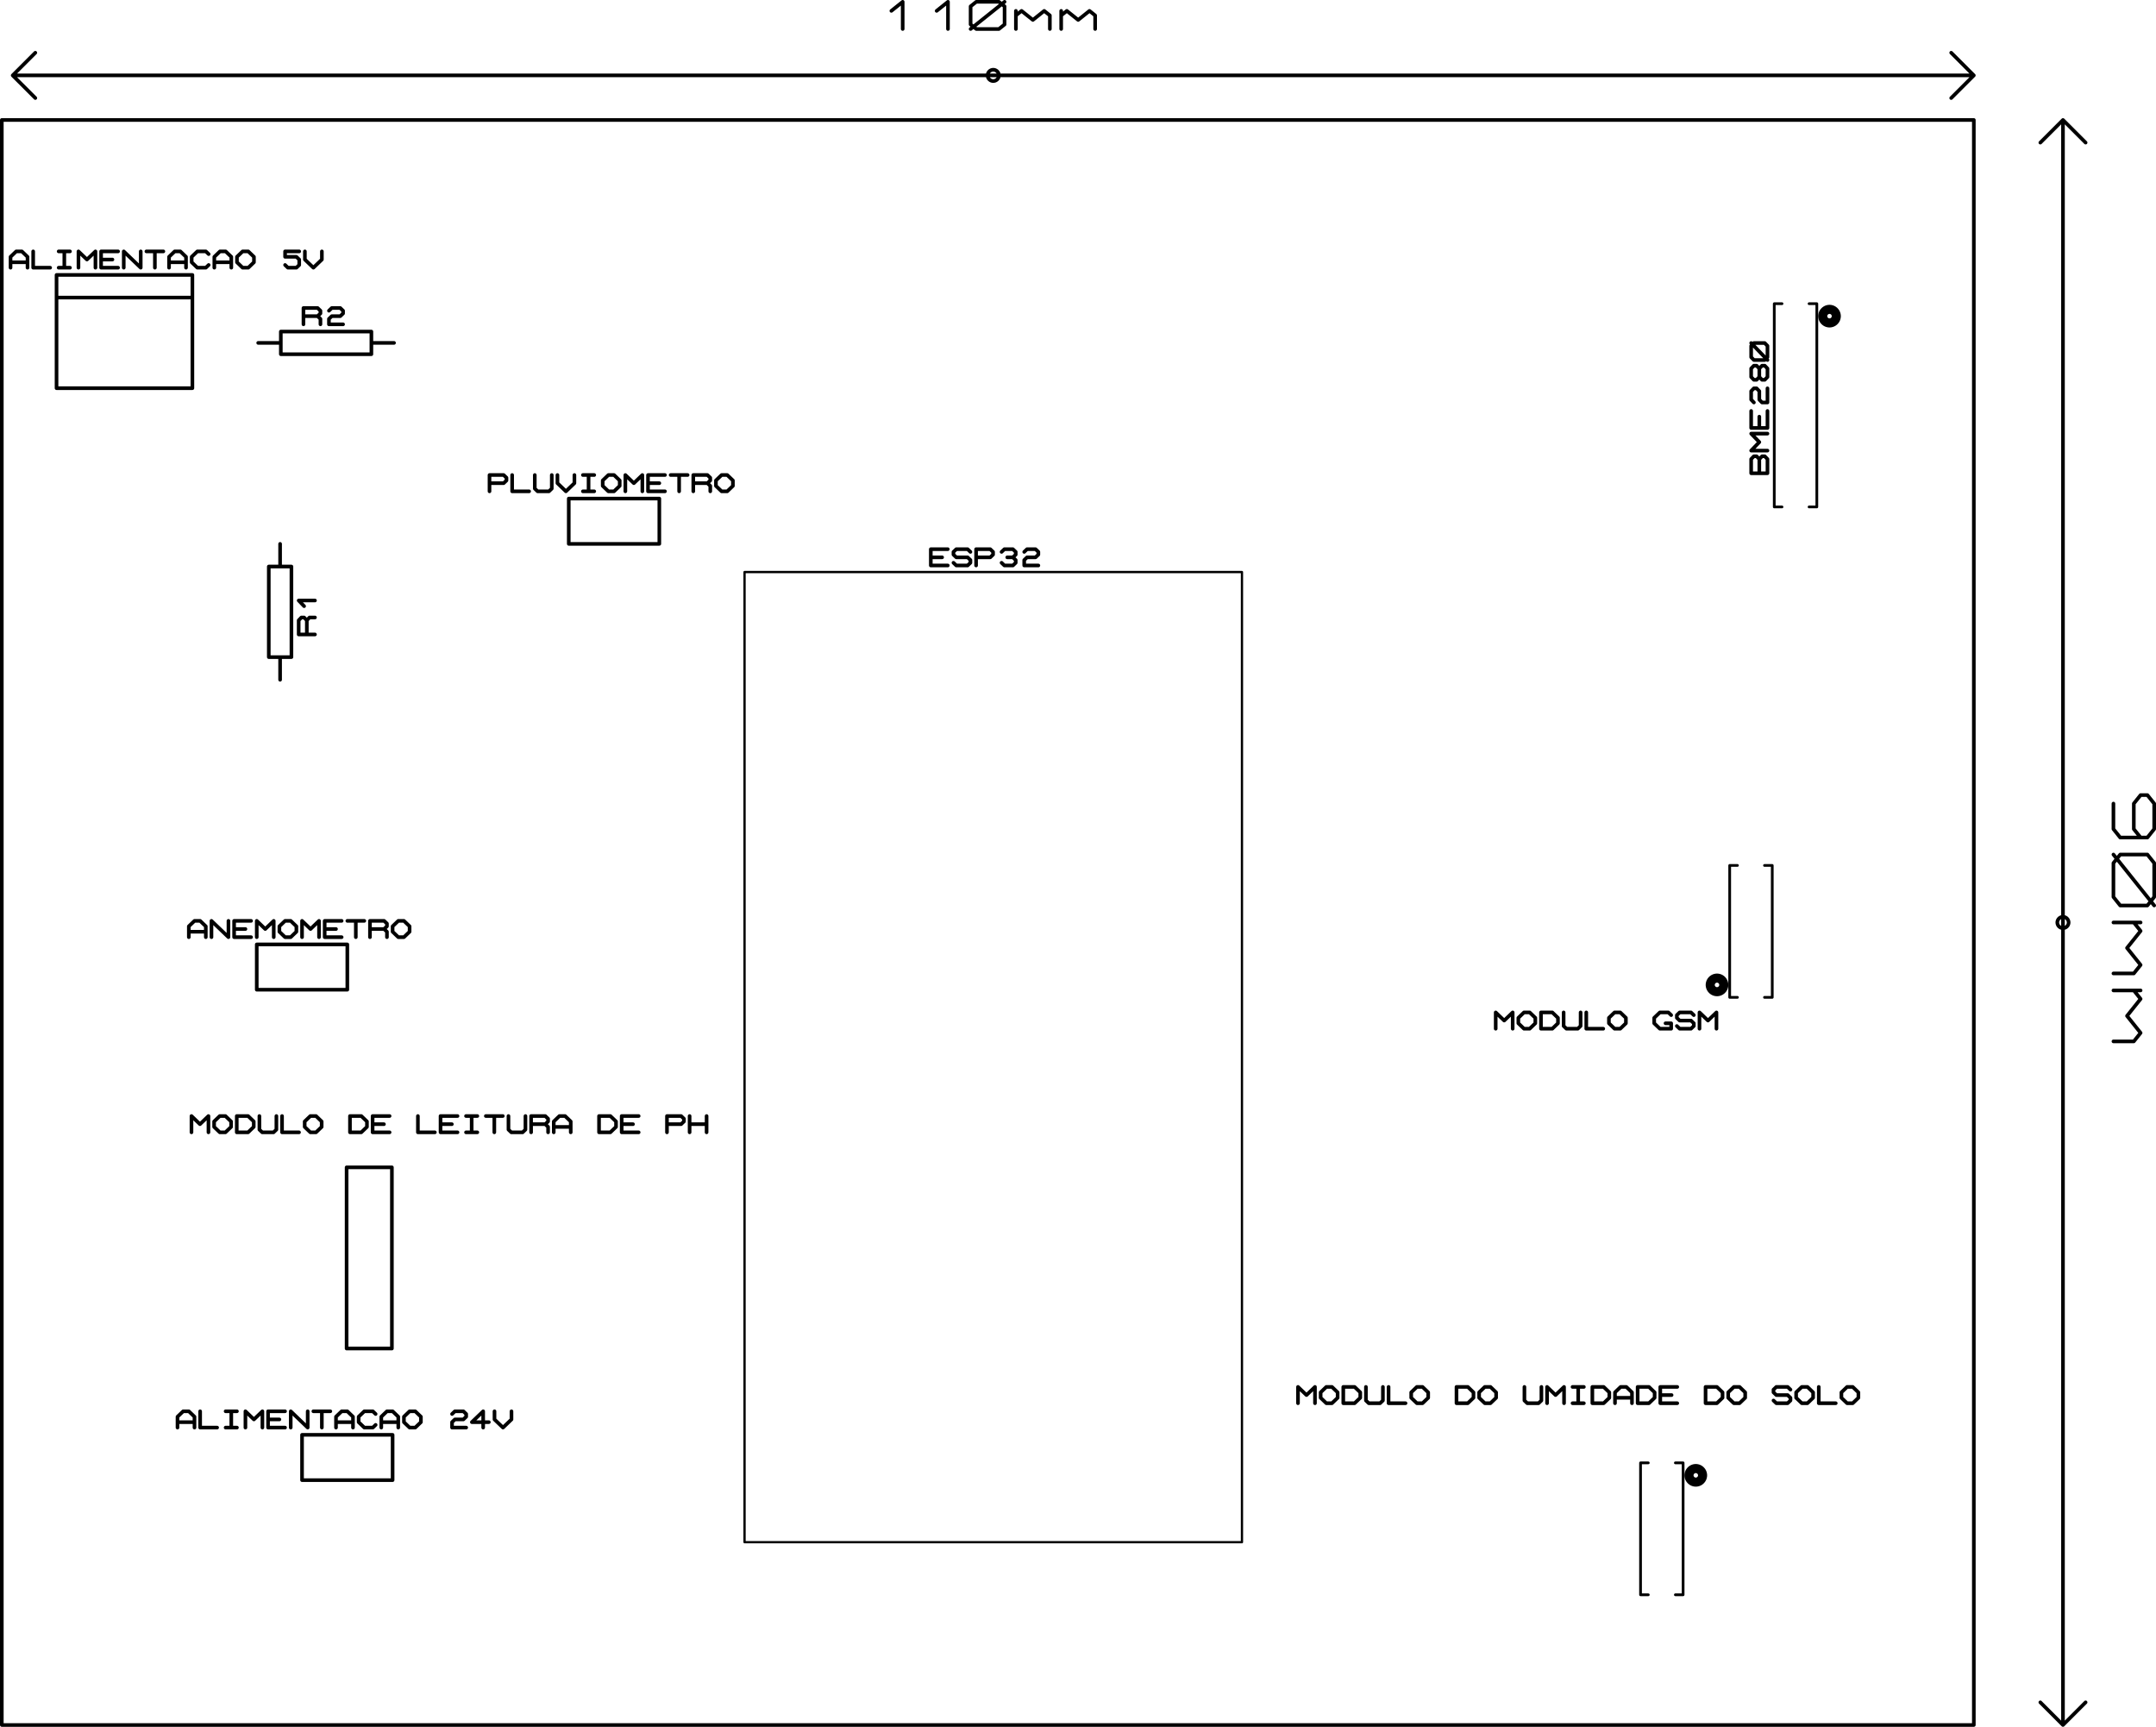 <svg version="1.1" xmlns="http://www.w3.org/2000/svg" xmlns:xlink="http://www.w3.org/1999/xlink" stroke-linecap="round" stroke-linejoin="round" stroke-width="0" fill-rule="evenodd" width="120.929mm" height="96.829mm" viewBox="-63211.2 -101.6 120929 96828.8" id="AA04NJwmrq0RJituSTN4"><g transform="translate(0,96625.6) scale(1,-1)" fill="currentColor" stroke="currentColor"><path d="M -21450 10250 -21450 64650.06 6450 64650.06 6450 10250 -21450 10250" fill="none" stroke-width="127"/><path d="M -10050 65018.36 -11002.5 65018.36 -11002.5 65932.76 -10050 65932.76 M -11002.5 65475.56 -10367.5 65475.56 M -9732.5 65170.76 -9573.75 65018.36 -8938.75 65018.36 -8780 65170.76 -8780 65323.16 -8938.75 65475.56 -9573.75 65475.56 -9732.5 65627.96 -9732.5 65780.36 -9573.75 65932.76 -8938.75 65932.76 -8780 65780.36 M -8462.5 65018.36 -8462.5 65932.76 -7668.75 65932.76 -7510 65780.36 -7510 65627.96 -7668.75 65475.56 -8462.5 65475.56 M -7033.75 65780.36 -6875 65932.76 -6398.75 65932.76 -6240 65780.36 -6240 65627.96 -6398.75 65475.56 -6240 65323.16 -6240 65170.76 -6398.75 65018.36 -6875 65018.36 -7033.75 65170.76 M -6716.25 65475.56 -6398.75 65475.56 M -5763.75 65780.36 -5605 65932.76 -5128.75 65932.76 -4970 65780.36 -4970 65627.96 -5128.75 65475.56 -5605 65475.56 -5763.75 65323.16 -5763.75 65018.36 -4970 65018.36" fill="none" stroke-width="203.2"/><path d="M 32286 14000 32284.69 14031.58 32274.03 14094.76 32251.72 14157.94 32215.27 14221.12 32159.52 14283.51 32096.34 14329.47 32033.16 14358.8 31969.98 14375.42 31906.8 14381 31905 14381 M 31524 14000 31525.31 14031.58 31535.97 14094.76 31558.28 14157.94 31594.73 14221.12 31650.48 14283.51 31713.66 14329.47 31776.84 14358.8 31840.02 14375.42 31903.2 14381 31905 14381 M 31524 14000 31525.31 13968.42 31535.97 13905.24 31558.28 13842.06 31594.73 13778.88 31650.48 13716.49 31713.66 13670.53 31776.84 13641.2 31840.02 13624.58 31903.2 13619 31905 13619 M 32286 14000 32284.69 13968.42 32274.03 13905.24 32251.72 13842.06 32215.27 13778.88 32159.52 13716.49 32096.34 13670.53 32033.16 13641.2 31969.98 13624.58 31906.8 13619 31905 13619" fill="none" stroke-width="508"/><path d="M 31193.8 7301.5 31193.8 14698.5 30758.65 14698.5 M 28806.2 14698.5 28806.2 7301.5 29241.35 7301.5 M 30758.65 7301.5 31193.8 7301.5 M 29241.35 14698.5 28806.2 14698.5" fill="none" stroke-width="152.4"/><path d="M 9593 18042.8 9593 18957.2 10069.25 18500 10545.5 18957.2 10545.5 18042.8 M 10863 18652.4 11180.5 18957.2 11498 18957.2 11815.5 18652.4 11815.5 18347.6 11498 18042.8 11180.5 18042.8 10863 18347.6 10863 18652.4 M 12133 18042.8 12133 18957.2 12768 18957.2 13085.5 18652.4 13085.5 18347.6 12768 18042.8 12133 18042.8 M 13403 18957.2 13403 18195.2 13561.75 18042.8 14196.75 18042.8 14355.5 18195.2 14355.5 18957.2 M 14673 18957.2 14673 18042.8 15625.5 18042.8 M 15943 18652.4 16260.5 18957.2 16578 18957.2 16895.5 18652.4 16895.5 18347.6 16578 18042.8 16260.5 18042.8 15943 18347.6 15943 18652.4 M 18483 18042.8 18483 18957.2 19118 18957.2 19435.5 18652.4 19435.5 18347.6 19118 18042.8 18483 18042.8 M 19753 18652.4 20070.5 18957.2 20388 18957.2 20705.5 18652.4 20705.5 18347.6 20388 18042.8 20070.5 18042.8 19753 18347.6 19753 18652.4 M 22293 18957.2 22293 18195.2 22451.75 18042.8 23086.75 18042.8 23245.5 18195.2 23245.5 18957.2 M 23563 18042.8 23563 18957.2 24039.25 18500 24515.5 18957.2 24515.5 18042.8 M 24991.75 18957.2 25626.75 18957.2 M 25309.25 18957.2 25309.25 18042.8 M 24991.75 18042.8 25626.75 18042.8 M 26103 18042.8 26103 18957.2 26738 18957.2 27055.5 18652.4 27055.5 18347.6 26738 18042.8 26103 18042.8 M 27373 18042.8 27373 18652.4 27690.5 18957.2 28008 18957.2 28325.5 18652.4 28325.5 18042.8 M 27373 18347.6 28325.5 18347.6 M 28643 18042.8 28643 18957.2 29278 18957.2 29595.5 18652.4 29595.5 18347.6 29278 18042.8 28643 18042.8 M 30865.5 18042.8 29913 18042.8 29913 18957.2 30865.5 18957.2 M 29913 18500 30548 18500 M 32453 18042.8 32453 18957.2 33088 18957.2 33405.5 18652.4 33405.5 18347.6 33088 18042.8 32453 18042.8 M 33723 18652.4 34040.5 18957.2 34358 18957.2 34675.5 18652.4 34675.5 18347.6 34358 18042.8 34040.5 18042.8 33723 18347.6 33723 18652.4 M 36263 18195.2 36421.75 18042.8 37056.75 18042.8 37215.5 18195.2 37215.5 18347.6 37056.75 18500 36421.75 18500 36263 18652.4 36263 18804.8 36421.75 18957.2 37056.75 18957.2 37215.5 18804.8 M 37533 18652.4 37850.5 18957.2 38168 18957.2 38485.5 18652.4 38485.5 18347.6 38168 18042.8 37850.5 18042.8 37533 18347.6 37533 18652.4 M 38803 18957.2 38803 18042.8 39755.5 18042.8 M 40073 18652.4 40390.5 18957.2 40708 18957.2 41025.5 18652.4 41025.5 18347.6 40708 18042.8 40390.5 18042.8 40073 18347.6 40073 18652.4" fill="none" stroke-width="203.2"/><path d="M 33476 41500 33474.69 41531.58 33464.03 41594.76 33441.72 41657.94 33405.27 41721.12 33349.52 41783.51 33286.34 41829.47 33223.16 41858.8 33159.98 41875.42 33096.8 41881 33095 41881 M 32714 41500 32715.31 41531.58 32725.97 41594.76 32748.28 41657.94 32784.73 41721.12 32840.48 41783.51 32903.66 41829.47 32966.84 41858.8 33030.02 41875.42 33093.2 41881 33095 41881 M 32714 41500 32715.31 41468.42 32725.97 41405.24 32748.28 41342.06 32784.73 41278.88 32840.48 41216.49 32903.66 41170.53 32966.84 41141.2 33030.02 41124.58 33093.2 41119 33095 41119 M 33476 41500 33474.69 41468.42 33464.03 41405.24 33441.72 41342.06 33405.27 41278.88 33349.52 41216.49 33286.34 41170.53 33223.16 41141.2 33159.98 41124.58 33096.8 41119 33095 41119" fill="none" stroke-width="508"/><path d="M 33806.2 48198.5 33806.2 40801.5 34241.35 40801.5 M 36193.8 40801.5 36193.8 48198.5 35758.65 48198.5 M 34241.35 48198.5 33806.2 48198.5 M 35758.65 40801.5 36193.8 40801.5" fill="none" stroke-width="152.4"/><path d="M 20682 39042.8 20682 39957.2 21158.25 39500 21634.5 39957.2 21634.5 39042.8 M 21952 39652.4 22269.5 39957.2 22587 39957.2 22904.5 39652.4 22904.5 39347.6 22587 39042.8 22269.5 39042.8 21952 39347.6 21952 39652.4 M 23222 39042.8 23222 39957.2 23857 39957.2 24174.5 39652.4 24174.5 39347.6 23857 39042.8 23222 39042.8 M 24492 39957.2 24492 39195.2 24650.75 39042.8 25285.75 39042.8 25444.5 39195.2 25444.5 39957.2 M 25762 39957.2 25762 39042.8 26714.5 39042.8 M 27032 39652.4 27349.5 39957.2 27667 39957.2 27984.5 39652.4 27984.5 39347.6 27667 39042.8 27349.5 39042.8 27032 39347.6 27032 39652.4 M 30207 39347.6 30524.5 39347.6 30524.5 39042.8 29889.5 39042.8 29572 39347.6 29572 39652.4 29889.5 39957.2 30365.75 39957.2 30524.5 39804.8 M 30842 39195.2 31000.75 39042.8 31635.75 39042.8 31794.5 39195.2 31794.5 39347.6 31635.75 39500 31000.75 39500 30842 39652.4 30842 39804.8 31000.75 39957.2 31635.75 39957.2 31794.5 39804.8 M 32112 39042.8 32112 39957.2 32588.25 39500 33064.5 39957.2 33064.5 39042.8 M -60040 74960 -52420 74960 -52420 81310 -60040 81310 -60040 74960 M -60040 80040 -52420 80040 M -62620 81716.4 -62620 82326 -62302.5 82630.8 -61985 82630.8 -61667.5 82326 -61667.5 81716.4 M -62620 82021.2 -61667.5 82021.2 M -61350 82630.8 -61350 81716.4 -60397.5 81716.4 M -59921.25 82630.8 -59286.25 82630.8 M -59603.75 82630.8 -59603.75 81716.4 M -59921.25 81716.4 -59286.25 81716.4 M -58810 81716.4 -58810 82630.8 -58333.75 82173.6 -57857.5 82630.8 -57857.5 81716.4 M -56587.5 81716.4 -57540 81716.4 -57540 82630.8 -56587.5 82630.8 M -57540 82173.6 -56905 82173.6 M -56270 81716.4 -56270 82630.8 -55317.5 81716.4 -55317.5 82630.8 M -55000 82630.8 -54047.5 82630.8 M -54523.75 82630.8 -54523.75 81716.4 M -53730 81716.4 -53730 82326 -53412.5 82630.8 -53095 82630.8 -52777.5 82326 -52777.5 81716.4 M -53730 82021.2 -52777.5 82021.2 M -51507.5 81868.8 -51666.25 81716.4 -52142.5 81716.4 -52460 82021.2 -52460 82326 -52142.5 82630.8 -51666.25 82630.8 -51507.5 82478.4 M -51190 81716.4 -51190 82326 -50872.5 82630.8 -50555 82630.8 -50237.5 82326 -50237.5 81716.4 M -51190 82021.2 -50237.5 82021.2 M -49920 82326 -49602.5 82630.8 -49285 82630.8 -48967.5 82326 -48967.5 82021.2 -49285 81716.4 -49602.5 81716.4 -49920 82021.2 -49920 82326 M -46427.5 82630.8 -47221.25 82630.8 -47221.25 82326 -46586.25 82326 -46427.5 82173.6 -46427.5 81868.8 -46586.25 81716.4 -47062.5 81716.4 -47221.25 81868.8 M -46110 82630.8 -46110 82173.6 -45633.75 81716.4 -45157.5 82173.6 -45157.5 82630.8 M -48810 41230 -43730 41230 -43730 43770 -48810 43770 -48810 41230 M -52620 44176.4 -52620 44786 -52302.5 45090.8 -51985 45090.8 -51667.5 44786 -51667.5 44176.4 M -52620 44481.2 -51667.5 44481.2 M -51350 44176.4 -51350 45090.8 -50397.5 44176.4 -50397.5 45090.8 M -49127.5 44176.4 -50080 44176.4 -50080 45090.8 -49127.5 45090.8 M -50080 44633.6 -49445 44633.6 M -48810 44176.4 -48810 45090.8 -48333.75 44633.6 -47857.5 45090.8 -47857.5 44176.4 M -47540 44786 -47222.5 45090.8 -46905 45090.8 -46587.5 44786 -46587.5 44481.2 -46905 44176.4 -47222.5 44176.4 -47540 44481.2 -47540 44786 M -46270 44176.4 -46270 45090.8 -45793.75 44633.6 -45317.5 45090.8 -45317.5 44176.4 M -44047.5 44176.4 -45000 44176.4 -45000 45090.8 -44047.5 45090.8 M -45000 44633.6 -44365 44633.6 M -43730 45090.8 -42777.5 45090.8 M -43253.75 45090.8 -43253.75 44176.4 M -42460 44176.4 -42460 45090.8 -41666.25 45090.8 -41507.5 44938.4 -41507.5 44786 -41666.25 44633.6 -42460 44633.6 M -41666.25 44633.6 -41507.5 44481.2 -41507.5 44176.4 M -41190 44786 -40872.5 45090.8 -40555 45090.8 -40237.5 44786 -40237.5 44481.2 -40555 44176.4 -40872.5 44176.4 -41190 44481.2 -41190 44786 M -47500 66230 -47500 64960 M -48135 59880 -46865 59880 -46865 64960 -48135 64960 -48135 59880 M -47500 59880 -47500 58610 M -45544.2 61150 -46458.6 61150 -46458.6 61943.75 -46306.2 62102.5 -46153.8 62102.5 -46001.4 61943.75 -46001.4 61150 M -46001.4 61943.75 -45849 62102.5 -45544.2 62102.5 M -46153.8 62737.5 -46458.6 63055 -45544.2 63055 M -48730 77500 -47460 77500 M -47460 76865 -42380 76865 -42380 78135 -47460 78135 -47460 76865 M -42380 77500 -41110 77500 M -46190 78541.4 -46190 79455.8 -45396.25 79455.8 -45237.5 79303.4 -45237.5 79151 -45396.25 78998.6 -46190 78998.6 M -45396.25 78998.6 -45237.5 78846.2 -45237.5 78541.4 M -44761.25 79303.4 -44602.5 79455.8 -44126.25 79455.8 -43967.5 79303.4 -43967.5 79151 -44126.25 78998.6 -44602.5 78998.6 -44761.25 78846.2 -44761.25 78541.4 -43967.5 78541.4" fill="none" stroke-width="203.2"/><path d="M 39786 79000 39784.69 79031.58 39774.03 79094.76 39751.72 79157.94 39715.27 79221.12 39659.52 79283.51 39596.34 79329.47 39533.16 79358.8 39469.98 79375.42 39406.8 79381 39405 79381 M 39024 79000 39025.31 79031.58 39035.97 79094.76 39058.28 79157.94 39094.73 79221.12 39150.48 79283.51 39213.66 79329.47 39276.84 79358.8 39340.02 79375.42 39403.2 79381 39405 79381 M 39024 79000 39025.31 78968.42 39035.97 78905.24 39058.28 78842.06 39094.73 78778.88 39150.48 78716.49 39213.66 78670.53 39276.84 78641.2 39340.02 78624.58 39403.2 78619 39405 78619 M 39786 79000 39784.69 78968.42 39774.03 78905.24 39751.72 78842.06 39715.27 78778.88 39659.52 78716.49 39596.34 78670.53 39533.16 78641.2 39469.98 78624.58 39406.8 78619 39405 78619" fill="none" stroke-width="508"/><path d="M 38693.8 68301.5 38693.8 79698.5 38258.65 79698.5 M 36306.2 79698.5 36306.2 68301.5 36741.35 68301.5 M 38258.65 68301.5 38693.8 68301.5 M 36741.35 79698.5 36306.2 79698.5" fill="none" stroke-width="152.4"/><path d="M 35925.2 70190 35010.8 70190 35010.8 70983.75 35163.2 71142.5 35315.6 71142.5 35468 70983.75 35620.4 71142.5 35772.8 71142.5 35925.2 70983.75 35925.2 70190 M 35468 70190 35468 70983.75 M 35925.2 71460 35010.8 71460 35468 71936.25 35010.8 72412.5 35925.2 72412.5 M 35925.2 73682.5 35925.2 72730 35010.8 72730 35010.8 73682.5 M 35468 72730 35468 73365 M 35163.2 74158.75 35010.8 74317.5 35010.8 74793.75 35163.2 74952.5 35315.6 74952.5 35468 74793.75 35468 74317.5 35620.4 74158.75 35925.2 74158.75 35925.2 74952.5 M 35468 75587.5 35315.6 75428.75 35163.2 75428.75 35010.8 75587.5 35010.8 76063.75 35163.2 76222.5 35315.6 76222.5 35468 76063.75 35468 75587.5 35620.4 75428.75 35772.8 75428.75 35925.2 75587.5 35925.2 76063.75 35772.8 76222.5 35620.4 76222.5 35468 76063.75 M 35772.8 76540 35163.2 76540 35010.8 76698.75 35010.8 77333.75 35163.2 77492.5 35772.8 77492.5 35925.2 77333.75 35925.2 76698.75 35772.8 76540 M 35925.2 76540 35010.8 77492.5" fill="none" stroke-width="203.2"/><path d="M -63109.6 0 47500 0 47500 90000 -63109.6 90000 -63109.6 0" fill="none" stroke-width="203.2"/><path d="M 52500 90000 52500 0 M 52500 90000 51230 88730 M 52500 90000 53770 88730 M 52500 0 53770 1270 M 52500 0 51230 1270 M 52817.5 45000 52816.41 45026.34 52807.51 45079.03 52788.89 45131.72 52758.46 45184.41 52711.91 45236.43 52659.22 45274.69 52606.53 45299.09 52553.84 45312.9 52501.15 45317.5 52500 45317.5 M 52182.5 45000 52183.59 45026.34 52192.49 45079.03 52211.11 45131.72 52241.54 45184.41 52288.09 45236.43 52340.78 45274.69 52393.47 45299.09 52446.16 45312.9 52498.85 45317.5 52500 45317.5 M 52182.5 45000 52183.59 44973.66 52192.49 44920.97 52211.11 44868.28 52241.54 44815.59 52288.09 44763.57 52340.78 44725.31 52393.47 44700.91 52446.16 44687.1 52498.85 44682.5 52500 44682.5 M 52817.5 45000 52816.41 44973.66 52807.51 44920.97 52788.89 44868.28 52758.46 44815.59 52711.91 44763.57 52659.22 44725.31 52606.53 44700.91 52553.84 44687.1 52501.15 44682.5 52500 44682.5 M 56854.2 49762.5 56473.2 50238.75 56473.2 51667.5 56854.2 52143.75 57235.2 52143.75 57616.2 51667.5 57616.2 50238.75 57235.2 49762.5 55711.2 49762.5 55330.2 50238.75 55330.2 51667.5 M 55711.2 48810 57235.2 48810 57616.2 48333.75 57616.2 46428.75 57235.2 45952.5 55711.2 45952.5 55330.2 46428.75 55330.2 48333.75 55711.2 48810 M 55330.2 48810 57616.2 45952.5 M 55330.2 45000 56854.2 45000 M 56473.2 45000 56854.2 44523.75 56092.2 43571.25 56854.2 42618.75 56473.2 42142.5 55330.2 42142.5 M 55330.2 41190 56854.2 41190 M 56473.2 41190 56854.2 40713.75 56092.2 39761.25 56854.2 38808.75 56473.2 38332.5 55330.2 38332.5 M -62500 92500 47500 92500 M -62500 92500 -61230 91230 M -62500 92500 -61230 93770 M 47500 92500 46230 93770 M 47500 92500 46230 91230 M -7182.5 92500 -7183.59 92526.34 -7192.49 92579.03 -7211.11 92631.72 -7241.54 92684.41 -7288.09 92736.43 -7340.78 92774.69 -7393.47 92799.09 -7446.16 92812.9 -7498.85 92817.5 -7500 92817.5 M -7817.5 92500 -7816.41 92526.34 -7807.51 92579.03 -7788.89 92631.72 -7758.46 92684.41 -7711.91 92736.43 -7659.22 92774.69 -7606.53 92799.09 -7553.84 92812.9 -7501.15 92817.5 -7500 92817.5 M -7817.5 92500 -7816.41 92473.66 -7807.51 92420.97 -7788.89 92368.28 -7758.46 92315.59 -7711.91 92263.57 -7659.22 92225.31 -7606.53 92200.91 -7553.84 92187.1 -7501.15 92182.5 -7500 92182.5 M -7182.5 92500 -7183.59 92473.66 -7192.49 92420.97 -7211.11 92368.28 -7241.54 92315.59 -7288.09 92263.57 -7340.78 92225.31 -7393.47 92200.91 -7446.16 92187.1 -7498.85 92182.5 -7500 92182.5 M -13215 96117.6 -12580 96625.6 -12580 95101.6 M -10675 96117.6 -10040 96625.6 -10040 95101.6 M -8770 95355.6 -8770 96371.6 -8452.5 96625.6 -7182.5 96625.6 -6865 96371.6 -6865 95355.6 -7182.5 95101.6 -8452.5 95101.6 -8770 95355.6 M -8770 95101.6 -6865 96625.6 M -6230 95101.6 -6230 96117.6 M -6230 95863.6 -5912.5 96117.6 -5277.5 95609.6 -4642.5 96117.6 -4325 95863.6 -4325 95101.6 M -3690 95101.6 -3690 96117.6 M -3690 95863.6 -3372.5 96117.6 -2737.5 95609.6 -2102.5 96117.6 -1785 95863.6 -1785 95101.6" fill="none" stroke-width="203.2"/><path d="M -31310 66230 -26230 66230 -26230 68770 -31310 68770 -31310 66230 M -35755 69176.4 -35755 70090.8 -34961.25 70090.8 -34802.5 69938.4 -34802.5 69786 -34961.25 69633.6 -35755 69633.6 M -34485 70090.8 -34485 69176.4 -33532.5 69176.4 M -33215 70090.8 -33215 69328.8 -33056.25 69176.4 -32421.25 69176.4 -32262.5 69328.8 -32262.5 70090.8 M -31945 70090.8 -31945 69633.6 -31468.75 69176.4 -30992.5 69633.6 -30992.5 70090.8 M -30516.25 70090.8 -29881.25 70090.8 M -30198.75 70090.8 -30198.75 69176.4 M -30516.25 69176.4 -29881.25 69176.4 M -29405 69786 -29087.5 70090.8 -28770 70090.8 -28452.5 69786 -28452.5 69481.2 -28770 69176.4 -29087.5 69176.4 -29405 69481.2 -29405 69786 M -28135 69176.4 -28135 70090.8 -27658.75 69633.6 -27182.5 70090.8 -27182.5 69176.4 M -25912.5 69176.4 -26865 69176.4 -26865 70090.8 -25912.5 70090.8 M -26865 69633.6 -26230 69633.6 M -25595 70090.8 -24642.5 70090.8 M -25118.75 70090.8 -25118.75 69176.4 M -24325 69176.4 -24325 70090.8 -23531.25 70090.8 -23372.5 69938.4 -23372.5 69786 -23531.25 69633.6 -24325 69633.6 M -23531.25 69633.6 -23372.5 69481.2 -23372.5 69176.4 M -23055 69786 -22737.5 70090.8 -22420 70090.8 -22102.5 69786 -22102.5 69481.2 -22420 69176.4 -22737.5 69176.4 -23055 69481.2 -23055 69786 M -43770 21110 -41230 21110 -41230 31270 -43770 31270 -43770 21110 M -52471.4 33232.8 -52471.4 34147.2 -51995.15 33690 -51518.9 34147.2 -51518.9 33232.8 M -51201.4 33842.4 -50883.9 34147.2 -50566.4 34147.2 -50248.9 33842.4 -50248.9 33537.6 -50566.4 33232.8 -50883.9 33232.8 -51201.4 33537.6 -51201.4 33842.4 M -49931.4 33232.8 -49931.4 34147.2 -49296.4 34147.2 -48978.9 33842.4 -48978.9 33537.6 -49296.4 33232.8 -49931.4 33232.8 M -48661.4 34147.2 -48661.4 33385.2 -48502.65 33232.8 -47867.65 33232.8 -47708.9 33385.2 -47708.9 34147.2 M -47391.4 34147.2 -47391.4 33232.8 -46438.9 33232.8 M -46121.4 33842.4 -45803.9 34147.2 -45486.4 34147.2 -45168.9 33842.4 -45168.9 33537.6 -45486.4 33232.8 -45803.9 33232.8 -46121.4 33537.6 -46121.4 33842.4 M -43581.4 33232.8 -43581.4 34147.2 -42946.4 34147.2 -42628.9 33842.4 -42628.9 33537.6 -42946.4 33232.8 -43581.4 33232.8 M -41358.9 33232.8 -42311.4 33232.8 -42311.4 34147.2 -41358.9 34147.2 M -42311.4 33690 -41676.4 33690 M -39771.4 34147.2 -39771.4 33232.8 -38818.9 33232.8 M -37548.9 33232.8 -38501.4 33232.8 -38501.4 34147.2 -37548.9 34147.2 M -38501.4 33690 -37866.4 33690 M -37072.65 34147.2 -36437.65 34147.2 M -36755.15 34147.2 -36755.15 33232.8 M -37072.65 33232.8 -36437.65 33232.8 M -35961.4 34147.2 -35008.9 34147.2 M -35485.15 34147.2 -35485.15 33232.8 M -34691.4 34147.2 -34691.4 33385.2 -34532.65 33232.8 -33897.65 33232.8 -33738.9 33385.2 -33738.9 34147.2 M -33421.4 33232.8 -33421.4 34147.2 -32627.65 34147.2 -32468.9 33994.8 -32468.9 33842.4 -32627.65 33690 -33421.4 33690 M -32627.65 33690 -32468.9 33537.6 -32468.9 33232.8 M -32151.4 33232.8 -32151.4 33842.4 -31833.9 34147.2 -31516.4 34147.2 -31198.9 33842.4 -31198.9 33232.8 M -32151.4 33537.6 -31198.9 33537.6 M -29611.4 33232.8 -29611.4 34147.2 -28976.4 34147.2 -28658.9 33842.4 -28658.9 33537.6 -28976.4 33232.8 -29611.4 33232.8 M -27388.9 33232.8 -28341.4 33232.8 -28341.4 34147.2 -27388.9 34147.2 M -28341.4 33690 -27706.4 33690 M -25801.4 33232.8 -25801.4 34147.2 -25007.65 34147.2 -24848.9 33994.8 -24848.9 33842.4 -25007.65 33690 -25801.4 33690 M -24531.4 33232.8 -24531.4 34147.2 M -23578.9 34147.2 -23578.9 33232.8 M -24531.4 33690 -23578.9 33690 M -46270 13730 -41190 13730 -41190 16270 -46270 16270 -46270 13730 M -53255 16676.4 -53255 17286 -52937.5 17590.8 -52620 17590.8 -52302.5 17286 -52302.5 16676.4 M -53255 16981.2 -52302.5 16981.2 M -51985 17590.8 -51985 16676.4 -51032.5 16676.4 M -50556.25 17590.8 -49921.25 17590.8 M -50238.75 17590.8 -50238.75 16676.4 M -50556.25 16676.4 -49921.25 16676.4 M -49445 16676.4 -49445 17590.8 -48968.75 17133.6 -48492.5 17590.8 -48492.5 16676.4 M -47222.5 16676.4 -48175 16676.4 -48175 17590.8 -47222.5 17590.8 M -48175 17133.6 -47540 17133.6 M -46905 16676.4 -46905 17590.8 -45952.5 16676.4 -45952.5 17590.8 M -45635 17590.8 -44682.5 17590.8 M -45158.75 17590.8 -45158.75 16676.4 M -44365 16676.4 -44365 17286 -44047.5 17590.8 -43730 17590.8 -43412.5 17286 -43412.5 16676.4 M -44365 16981.2 -43412.5 16981.2 M -42142.5 16828.8 -42301.25 16676.4 -42777.5 16676.4 -43095 16981.2 -43095 17286 -42777.5 17590.8 -42301.25 17590.8 -42142.5 17438.4 M -41825 16676.4 -41825 17286 -41507.5 17590.8 -41190 17590.8 -40872.5 17286 -40872.5 16676.4 M -41825 16981.2 -40872.5 16981.2 M -40555 17286 -40237.5 17590.8 -39920 17590.8 -39602.5 17286 -39602.5 16981.2 -39920 16676.4 -40237.5 16676.4 -40555 16981.2 -40555 17286 M -37856.25 17438.4 -37697.5 17590.8 -37221.25 17590.8 -37062.5 17438.4 -37062.5 17286 -37221.25 17133.6 -37697.5 17133.6 -37856.25 16981.2 -37856.25 16676.4 -37062.5 16676.4 M -35792.5 16981.2 -36745 16981.2 -36110 17590.8 -36110 16676.4 M -35475 17590.8 -35475 17133.6 -34998.75 16676.4 -34522.5 17133.6 -34522.5 17590.8" fill="none" stroke-width="203.2"/></g></svg>